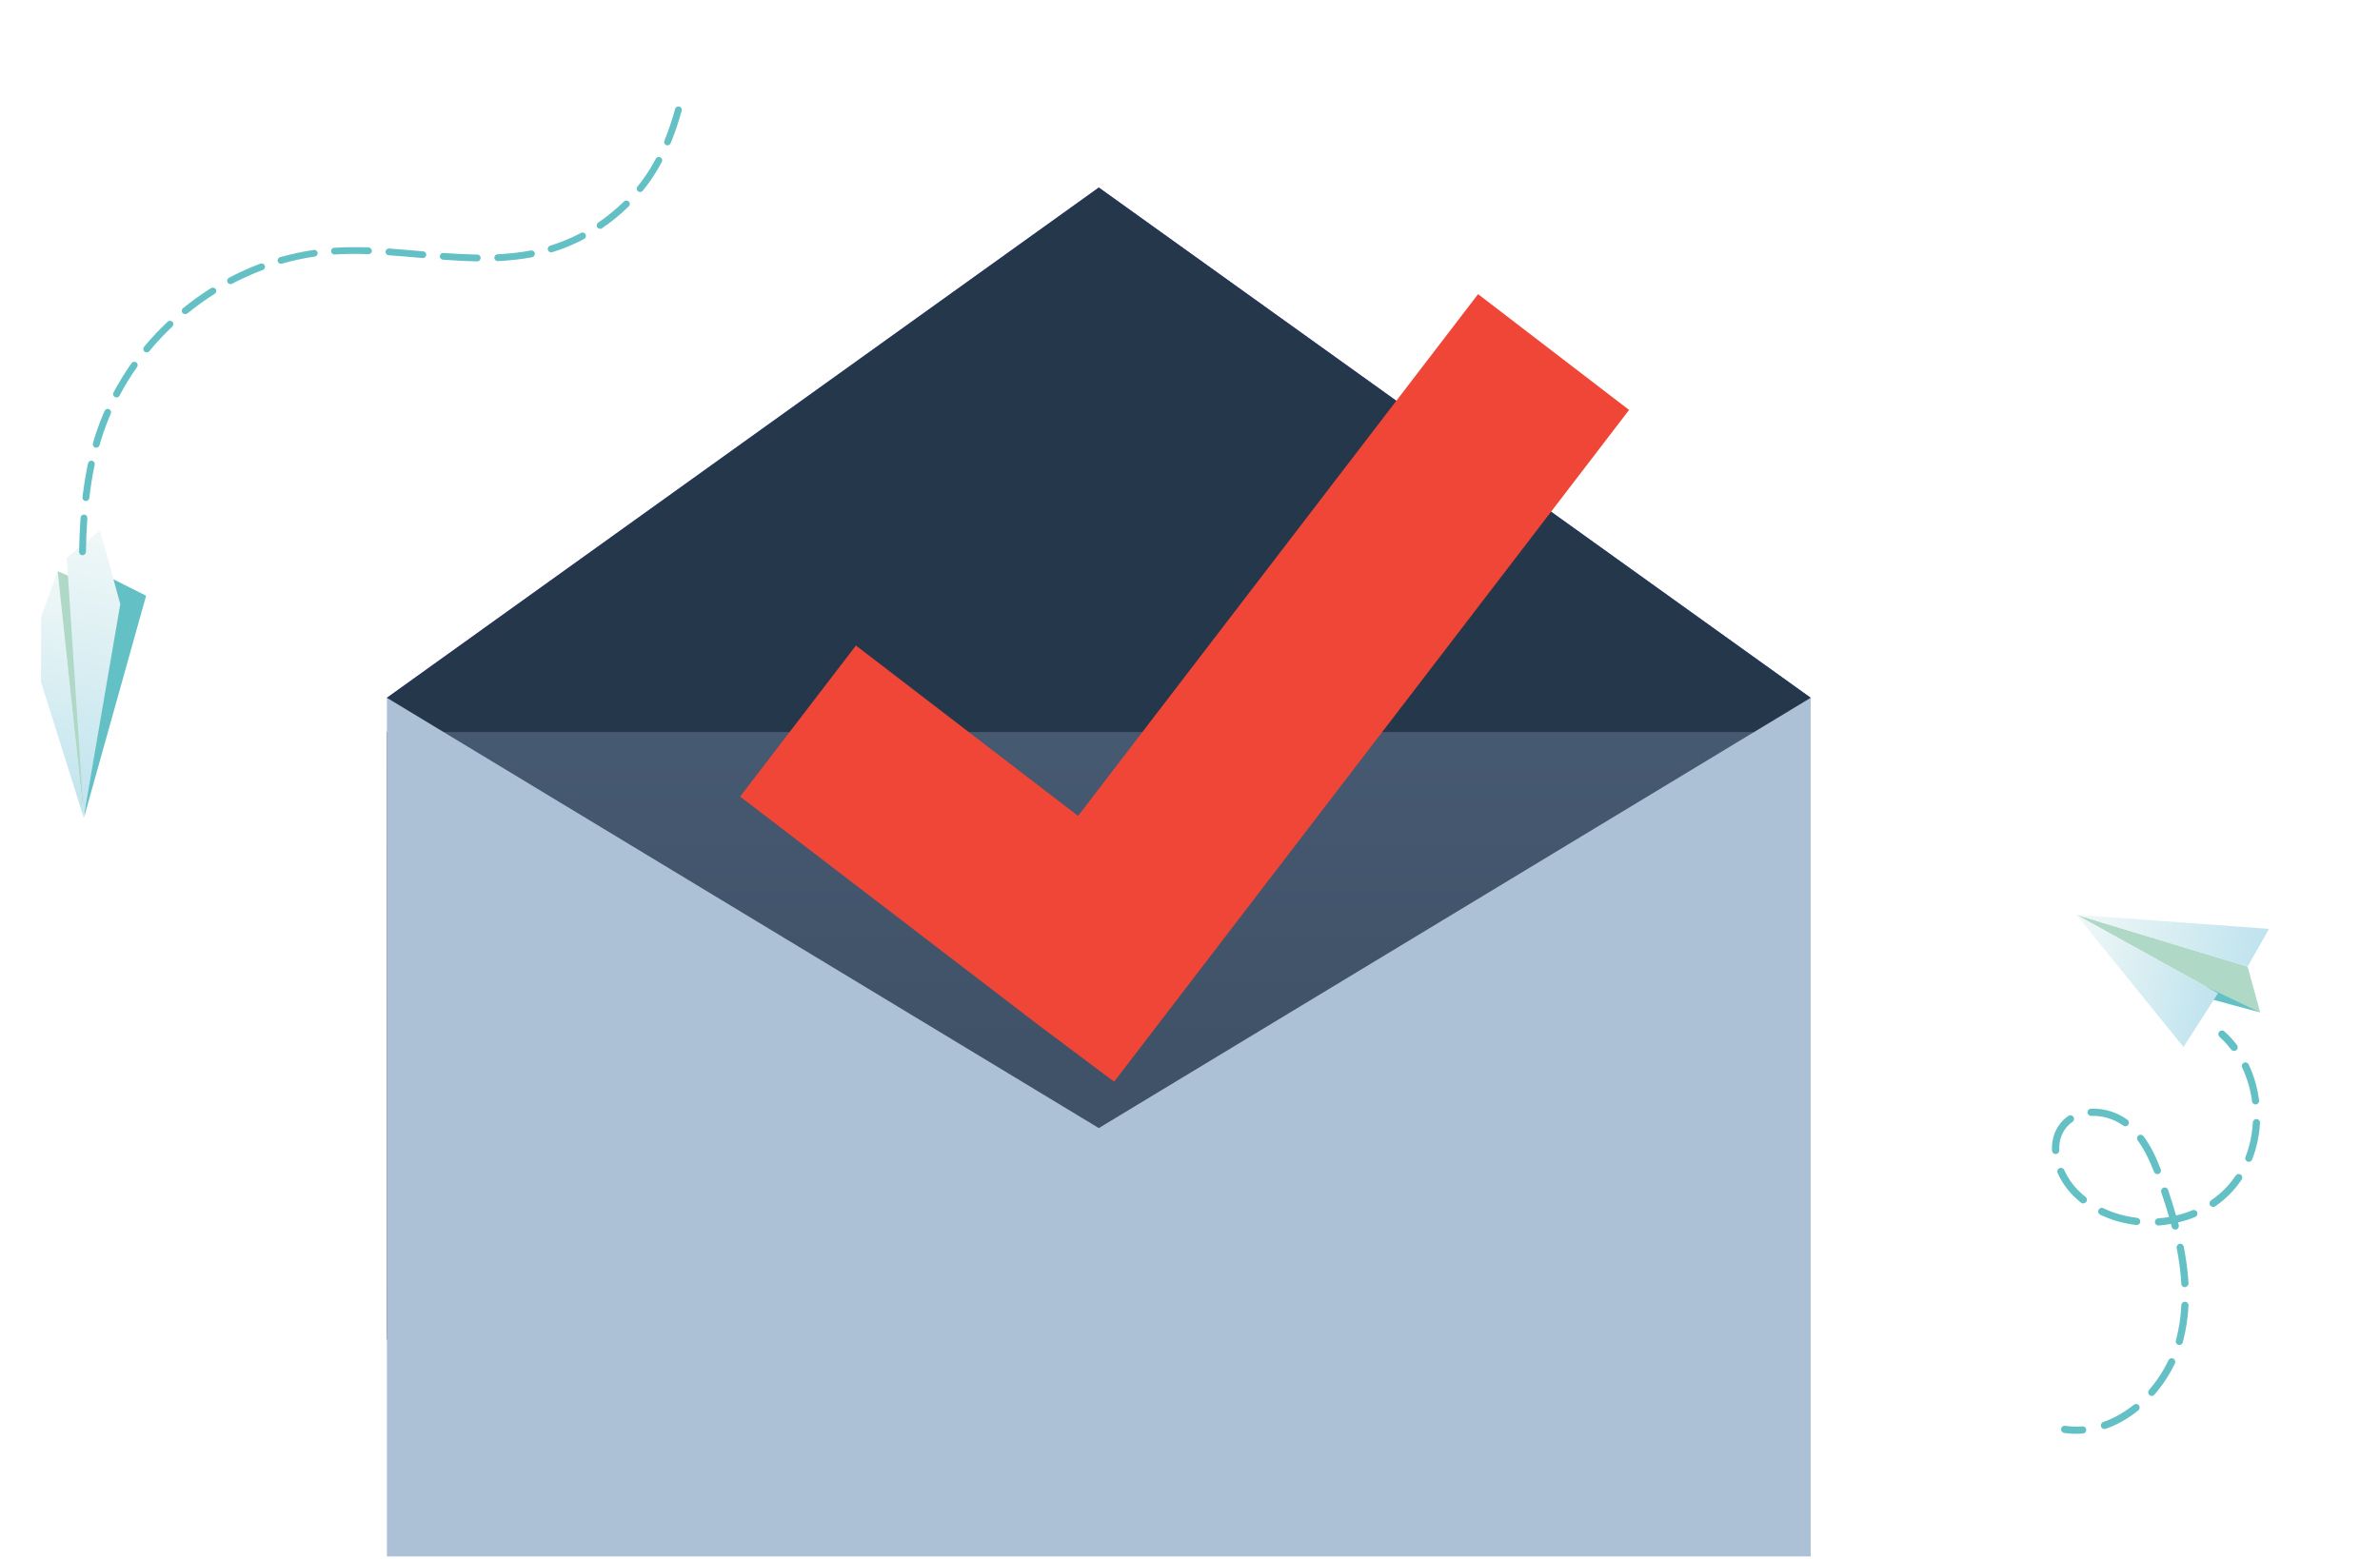 <svg width="203" height="133" viewBox="0 0 203 133" fill="none" xmlns="http://www.w3.org/2000/svg">
<path d="M53.295 82.597L33 59.532L93.722 16L154.444 59.532L133.824 82.597H53.295Z" fill="#6C63FF"/>
<path d="M53.295 82.597L33 59.532L93.722 16L154.444 59.532L133.824 82.597H53.295Z" fill="#25374B"/>
<path d="M151.521 62.455H33V114.271H151.521V62.455Z" fill="#475B73"/>
<path d="M151.521 62.455H33V114.271H151.521V62.455Z" fill="url(#paint0_linear)"/>
<path d="M154.444 132.788H33V59.532L93.722 96.241L154.444 59.532V132.788Z" fill="#ACC1D6"/>
<path d="M138.952 34.975L126.072 25.095L91.954 69.609L73.005 55.073L63.129 67.959L88.516 87.405L95.027 92.286L138.952 34.975Z" fill="#F04637"/>
<path d="M191.71 82.466L192.781 86.374L189.183 84.739L177.105 78.044L191.71 82.466Z" fill="#AFD8C7"/>
<path d="M192.781 86.374L186.452 84.672L188.187 84.185L192.781 86.374Z" fill="#63C0C4"/>
<path d="M191.71 82.466L193.534 79.245L177.105 78.044L191.71 82.466Z" fill="url(#paint1_linear)"/>
<path d="M177.105 78.044L189.183 84.739L186.238 89.323L177.105 78.044Z" fill="url(#paint2_linear)"/>
<path d="M190.639 89.651C190.679 89.644 190.708 89.622 190.748 89.597C190.883 89.493 190.91 89.298 190.806 89.163C190.481 88.734 190.12 88.341 189.725 87.995C189.603 87.878 189.404 87.895 189.288 88.017C189.178 88.143 189.187 88.338 189.309 88.455C189.675 88.787 190.008 89.147 190.311 89.547C190.39 89.642 190.516 89.679 190.639 89.651Z" fill="#63C0C4"/>
<path d="M179.206 121.709C179.153 121.546 179.234 121.369 179.397 121.316C180.311 121 181.182 120.5 182.004 119.847C182.139 119.743 182.33 119.759 182.434 119.894C182.537 120.028 182.521 120.22 182.387 120.324C181.51 121.031 180.577 121.563 179.598 121.9C179.587 121.903 179.587 121.903 179.576 121.907C179.421 121.946 179.255 121.861 179.206 121.709ZM183.334 119.018C183.208 118.908 183.192 118.709 183.302 118.583C183.962 117.821 184.522 116.971 184.953 116.055C185.023 115.9 185.212 115.833 185.363 115.91C185.517 115.98 185.584 116.168 185.507 116.32C185.051 117.286 184.458 118.183 183.757 118.988C183.713 119.038 183.662 119.067 183.608 119.085C183.521 119.113 183.413 119.094 183.334 119.018ZM185.806 114.737C185.641 114.689 185.545 114.522 185.593 114.356L185.627 114.219C185.862 113.312 186.012 112.344 186.056 111.349C186.061 111.179 186.211 111.047 186.377 111.059C186.547 111.063 186.679 111.213 186.667 111.379C186.618 112.417 186.461 113.418 186.218 114.375L186.18 114.519C186.151 114.631 186.067 114.707 185.962 114.735C185.918 114.749 185.86 114.756 185.806 114.737ZM186.377 109.814C186.207 109.827 186.056 109.696 186.054 109.522C186.001 108.56 185.869 107.539 185.658 106.477C185.627 106.307 185.737 106.145 185.9 106.11C186.07 106.079 186.224 106.185 186.259 106.348C186.474 107.438 186.609 108.488 186.669 109.472C186.675 109.621 186.58 109.754 186.446 109.786C186.417 109.807 186.399 109.807 186.377 109.814ZM185.614 104.892C185.448 104.935 185.279 104.839 185.237 104.673C185.216 104.589 185.195 104.506 185.174 104.423C184.826 104.482 184.479 104.523 184.129 104.553C183.959 104.566 183.815 104.438 183.802 104.268C183.789 104.098 183.917 103.954 184.087 103.941C184.398 103.918 184.705 103.884 185.006 103.828C184.816 103.169 184.602 102.469 184.341 101.718C184.288 101.555 184.377 101.382 184.532 101.325C184.688 101.268 184.868 101.36 184.925 101.516C185.189 102.296 185.41 103.017 185.606 103.699C186.088 103.59 186.555 103.438 187.005 103.249C187.165 103.185 187.345 103.259 187.408 103.418C187.472 103.578 187.398 103.758 187.239 103.822C186.767 104.018 186.271 104.174 185.775 104.293C185.792 104.366 185.81 104.438 185.834 104.514C185.876 104.681 185.781 104.85 185.614 104.892ZM188.512 102.836C188.419 102.698 188.453 102.507 188.595 102.406C189.111 102.052 189.581 101.646 189.989 101.201C190.241 100.92 190.478 100.615 190.694 100.298C190.786 100.154 190.978 100.115 191.118 100.214C191.262 100.305 191.3 100.497 191.201 100.638C190.97 100.983 190.715 101.307 190.441 101.613C190.003 102.098 189.497 102.539 188.941 102.919C188.912 102.94 188.879 102.951 188.847 102.962C188.731 102.993 188.59 102.949 188.512 102.836ZM182.21 104.51C181.117 104.38 180.086 104.09 179.133 103.631C178.981 103.554 178.918 103.377 178.988 103.222C179.065 103.07 179.246 102.999 179.398 103.076C180.286 103.502 181.252 103.777 182.277 103.899C182.447 103.922 182.568 104.075 182.549 104.238C182.537 104.368 182.442 104.465 182.326 104.497C182.29 104.515 182.254 104.514 182.21 104.51ZM191.702 99.104C191.544 99.041 191.462 98.863 191.525 98.705C191.887 97.781 192.098 96.799 192.154 95.764C192.159 95.594 192.308 95.462 192.474 95.474C192.644 95.478 192.777 95.628 192.764 95.794C192.704 96.89 192.478 97.937 192.094 98.922C192.057 99.012 191.977 99.08 191.89 99.109C191.836 99.126 191.763 99.126 191.702 99.104ZM177.498 102.607C177.279 102.432 177.067 102.242 176.874 102.053C176.308 101.492 175.83 100.812 175.5 100.071C175.433 99.919 175.499 99.735 175.655 99.66C175.808 99.593 175.991 99.659 176.066 99.815C176.364 100.475 176.795 101.104 177.311 101.604C177.494 101.779 177.684 101.957 177.885 102.114C178.021 102.22 178.041 102.412 177.935 102.549C177.891 102.599 177.837 102.635 177.775 102.649C177.681 102.691 177.584 102.669 177.498 102.607ZM183.724 99.977C183.282 98.835 182.838 97.981 182.335 97.298C182.231 97.163 182.265 96.972 182.4 96.868C182.534 96.764 182.726 96.798 182.829 96.932C183.372 97.663 183.838 98.564 184.3 99.754C184.364 99.913 184.283 100.09 184.124 100.154C184.113 100.157 184.102 100.161 184.091 100.164C183.939 100.196 183.777 100.122 183.724 99.977ZM192.431 94.225C192.265 94.249 192.11 94.125 192.087 93.959C192.029 93.502 191.936 93.046 191.813 92.611C191.666 92.082 191.475 91.567 191.245 91.077C191.17 90.921 191.237 90.737 191.389 90.669C191.545 90.594 191.729 90.66 191.796 90.813C192.048 91.332 192.246 91.887 192.403 92.449C192.529 92.913 192.626 93.398 192.691 93.876C192.711 94.032 192.612 94.172 192.464 94.215C192.464 94.215 192.442 94.222 192.431 94.225ZM175.344 98.457C175.178 98.463 175.027 98.332 175.022 98.165C174.983 97.264 175.235 96.448 175.761 95.808C175.951 95.578 176.173 95.373 176.424 95.201C176.566 95.101 176.753 95.142 176.853 95.284C176.946 95.422 176.912 95.614 176.77 95.714C176.574 95.85 176.392 96.012 176.242 96.199C175.811 96.724 175.61 97.384 175.643 98.137C175.649 98.285 175.551 98.408 175.42 98.45C175.395 98.446 175.373 98.454 175.344 98.457ZM181.096 96.03C180.331 95.468 179.311 95.157 178.371 95.204C178.205 95.21 178.055 95.079 178.049 94.913C178.043 94.746 178.174 94.595 178.341 94.589C179.436 94.539 180.567 94.88 181.458 95.534C181.598 95.632 181.625 95.828 181.519 95.964C181.479 96.026 181.417 96.058 181.352 96.079C181.269 96.1 181.175 96.089 181.096 96.03Z" fill="#63C0C4"/>
<path d="M177.72 122.295C177.857 122.257 177.952 122.123 177.946 121.975C177.933 121.805 177.79 121.677 177.62 121.691C177.128 121.731 176.637 121.716 176.15 121.64C175.98 121.618 175.824 121.729 175.801 121.898C175.778 122.068 175.888 122.225 176.058 122.248C176.588 122.327 177.123 122.345 177.662 122.302C177.687 122.306 177.705 122.306 177.72 122.295Z" fill="#63C0C4"/>
<path d="M7.154 69.799L3.498 58.182L3.507 52.639L4.918 48.731L7.154 69.799Z" fill="url(#paint3_linear)"/>
<path d="M7.154 69.799L6.08 49.23L4.918 48.731" fill="#AFD8C7"/>
<path d="M9.557 49.35L9.592 49.382L12.463 50.821L7.165 69.744L9.557 49.35Z" fill="#63C0C4"/>
<path d="M8.53 45.253L5.695 47.587L7.149 69.659L10.26 51.544L8.53 45.253Z" fill="url(#paint4_linear)"/>
<path d="M55.569 14.201C55.217 14.797 54.811 15.374 54.37 15.919C54.27 16.047 54.292 16.225 54.412 16.323C54.54 16.423 54.718 16.402 54.817 16.282C55.278 15.716 55.697 15.117 56.062 14.499C56.197 14.279 56.326 14.05 56.447 13.819C56.489 13.737 56.492 13.639 56.459 13.558C56.437 13.504 56.389 13.453 56.329 13.424C56.188 13.346 56.012 13.401 55.934 13.542C55.813 13.773 55.695 13.988 55.569 14.201Z" fill="#63C0C4"/>
<path d="M6.872 44.168C6.803 45.077 6.766 46.033 6.745 47.075C6.746 47.232 6.868 47.364 7.031 47.373C7.189 47.371 7.321 47.25 7.329 47.087C7.35 46.045 7.384 45.104 7.449 44.211C7.451 44.162 7.445 44.111 7.421 44.065C7.382 43.975 7.288 43.906 7.182 43.901C7.028 43.886 6.888 44.007 6.872 44.168Z" fill="#63C0C4"/>
<path d="M8.055 39.472C8.022 39.391 7.943 39.334 7.849 39.307C7.69 39.275 7.538 39.376 7.506 39.534C7.313 40.443 7.157 41.416 7.036 42.422C7.02 42.583 7.131 42.729 7.292 42.745C7.454 42.762 7.592 42.65 7.617 42.49C7.735 41.5 7.886 40.55 8.075 39.658C8.088 39.594 8.077 39.526 8.055 39.472Z" fill="#63C0C4"/>
<path d="M51.023 18.99C50.889 19.078 50.852 19.26 50.949 19.395C51.038 19.528 51.22 19.565 51.355 19.469C52.169 18.917 52.932 18.289 53.633 17.599C53.725 17.511 53.745 17.374 53.691 17.273C53.68 17.246 53.661 17.217 53.633 17.195C53.523 17.082 53.334 17.077 53.22 17.194C52.542 17.848 51.808 18.457 51.023 18.99Z" fill="#63C0C4"/>
<path d="M49.953 19.992C49.874 19.852 49.704 19.793 49.556 19.871C49.326 19.989 49.096 20.107 48.859 20.215C48.23 20.508 47.585 20.756 46.924 20.96C46.775 21.004 46.684 21.167 46.735 21.326C46.779 21.474 46.942 21.565 47.101 21.515C47.779 21.306 48.451 21.047 49.107 20.744C49.353 20.629 49.591 20.512 49.823 20.386C49.962 20.315 50.013 20.144 49.95 20.008C49.959 20.002 49.953 19.992 49.953 19.992Z" fill="#63C0C4"/>
<path d="M45.614 21.601C45.611 21.576 45.598 21.556 45.595 21.531C45.536 21.412 45.41 21.345 45.281 21.369C44.387 21.542 43.467 21.643 42.441 21.691C42.282 21.7 42.157 21.831 42.164 21.998C42.174 22.156 42.305 22.282 42.472 22.274C43.522 22.223 44.476 22.12 45.396 21.944C45.543 21.908 45.648 21.756 45.614 21.601Z" fill="#63C0C4"/>
<path d="M19.803 24.205C20.137 24.025 20.485 23.857 20.831 23.696C21.35 23.456 21.884 23.226 22.419 23.029C22.572 22.97 22.647 22.804 22.585 22.659C22.587 22.651 22.58 22.642 22.573 22.64C22.509 22.504 22.349 22.439 22.206 22.492C21.662 22.695 21.11 22.929 20.581 23.176C20.226 23.343 19.878 23.511 19.534 23.697C19.395 23.776 19.321 23.934 19.413 24.093C19.484 24.231 19.663 24.284 19.803 24.205Z" fill="#63C0C4"/>
<path d="M24.047 22.494C24.968 22.228 25.91 22.023 26.845 21.891C27.006 21.866 27.11 21.723 27.093 21.563C27.09 21.537 27.079 21.51 27.068 21.483C27.015 21.374 26.89 21.299 26.762 21.323C25.8 21.465 24.833 21.673 23.886 21.943C23.729 21.985 23.646 22.149 23.69 22.298C23.727 22.446 23.89 22.537 24.047 22.494Z" fill="#63C0C4"/>
<path d="M15.987 26.735C16.728 26.136 17.512 25.569 18.316 25.065C18.44 24.983 18.488 24.828 18.423 24.7C18.417 24.69 18.41 24.68 18.404 24.671C18.315 24.538 18.142 24.494 18.001 24.581C17.178 25.098 16.375 25.677 15.615 26.289C15.488 26.387 15.467 26.572 15.573 26.701C15.681 26.822 15.86 26.833 15.987 26.735Z" fill="#63C0C4"/>
<path d="M11.689 31.319C11.748 31.232 11.755 31.118 11.715 31.027C11.692 30.981 11.666 30.943 11.622 30.918C11.492 30.826 11.313 30.855 11.22 30.985C10.654 31.784 10.136 32.627 9.682 33.482C9.604 33.623 9.659 33.799 9.8 33.877C9.941 33.955 10.117 33.9 10.195 33.76C10.631 32.917 11.136 32.096 11.689 31.319Z" fill="#63C0C4"/>
<path d="M36.36 21.752C36.363 21.695 36.355 21.652 36.332 21.606C36.292 21.516 36.199 21.448 36.092 21.442L35.727 21.41C34.883 21.337 34.039 21.265 33.194 21.201C33.03 21.192 32.898 21.314 32.884 21.468C32.875 21.631 32.997 21.763 33.151 21.777C33.991 21.832 34.835 21.904 35.677 21.984L36.042 22.017C36.205 22.026 36.345 21.906 36.36 21.752Z" fill="#63C0C4"/>
<path d="M14.693 27.865C14.785 27.777 14.813 27.642 14.761 27.533C14.749 27.506 14.73 27.477 14.71 27.457C14.601 27.344 14.413 27.331 14.299 27.448C13.585 28.119 12.911 28.839 12.288 29.586C12.188 29.714 12.202 29.89 12.329 29.998C12.449 30.097 12.633 30.084 12.741 29.958C13.336 29.222 13.998 28.524 14.693 27.865Z" fill="#63C0C4"/>
<path d="M37.514 21.846C37.505 22.009 37.618 22.147 37.781 22.155C38.92 22.238 39.844 22.285 40.699 22.302C40.856 22.301 40.988 22.179 40.996 22.016C40.998 21.967 40.989 21.932 40.973 21.888C40.927 21.788 40.834 21.72 40.718 21.721C39.878 21.707 38.963 21.662 37.831 21.581C37.67 21.564 37.53 21.684 37.514 21.846Z" fill="#63C0C4"/>
<path d="M56.667 12.001C56.605 12.145 56.677 12.316 56.822 12.379C56.966 12.441 57.137 12.369 57.2 12.225C57.554 11.374 57.862 10.464 58.142 9.449C58.164 9.38 58.153 9.312 58.125 9.248C58.09 9.175 58.029 9.113 57.941 9.096C57.784 9.056 57.627 9.139 57.587 9.296C57.31 10.294 57.008 11.172 56.667 12.001Z" fill="#63C0C4"/>
<path d="M28.24 21.441C28.25 21.599 28.389 21.727 28.549 21.71C29.435 21.658 30.371 21.642 31.42 21.682C31.584 21.69 31.717 21.561 31.716 21.404C31.718 21.355 31.71 21.312 31.684 21.274C31.637 21.182 31.544 21.113 31.429 21.107C30.355 21.07 29.403 21.083 28.5 21.139C28.351 21.142 28.231 21.283 28.24 21.441Z" fill="#63C0C4"/>
<path d="M8.222 36.853C8.115 37.178 8.016 37.503 7.925 37.831C7.885 37.988 7.969 38.145 8.126 38.185C8.283 38.225 8.44 38.141 8.488 37.986C8.578 37.667 8.675 37.349 8.781 37.032C8.974 36.445 9.199 35.865 9.448 35.289C9.48 35.213 9.482 35.123 9.447 35.05C9.418 34.986 9.371 34.935 9.303 34.905C9.158 34.843 8.988 34.907 8.917 35.058C8.657 35.648 8.427 36.252 8.222 36.853Z" fill="#63C0C4"/>
<defs>
<linearGradient id="paint0_linear" x1="92.261" y1="114.271" x2="92.261" y2="62.455" gradientUnits="userSpaceOnUse">
<stop stop-opacity="0.12"/>
<stop offset="0.551" stop-opacity="0.09"/>
<stop offset="1" stop-opacity="0.02"/>
</linearGradient>
<linearGradient id="paint1_linear" x1="177.169" y1="77.716" x2="193.177" y2="80.986" gradientUnits="userSpaceOnUse">
<stop offset="6.3e-07" stop-color="#F1F8F7"/>
<stop offset="1" stop-color="#BFE3EE"/>
</linearGradient>
<linearGradient id="paint2_linear" x1="176.178" y1="82.567" x2="189.088" y2="85.204" gradientUnits="userSpaceOnUse">
<stop offset="6.3e-07" stop-color="#F1F8F7"/>
<stop offset="1" stop-color="#BFE3EE"/>
</linearGradient>
<linearGradient id="paint3_linear" x1="7.744" y1="49.306" x2="3.731" y2="69.102" gradientUnits="userSpaceOnUse">
<stop offset="6.3e-07" stop-color="#F1F8F7"/>
<stop offset="1" stop-color="#BFE3EE"/>
</linearGradient>
<linearGradient id="paint4_linear" x1="9.105" y1="45.372" x2="4.299" y2="69.085" gradientUnits="userSpaceOnUse">
<stop offset="6.3e-07" stop-color="#F1F8F7"/>
<stop offset="1" stop-color="#BFE3EE"/>
</linearGradient>
</defs>
</svg>
